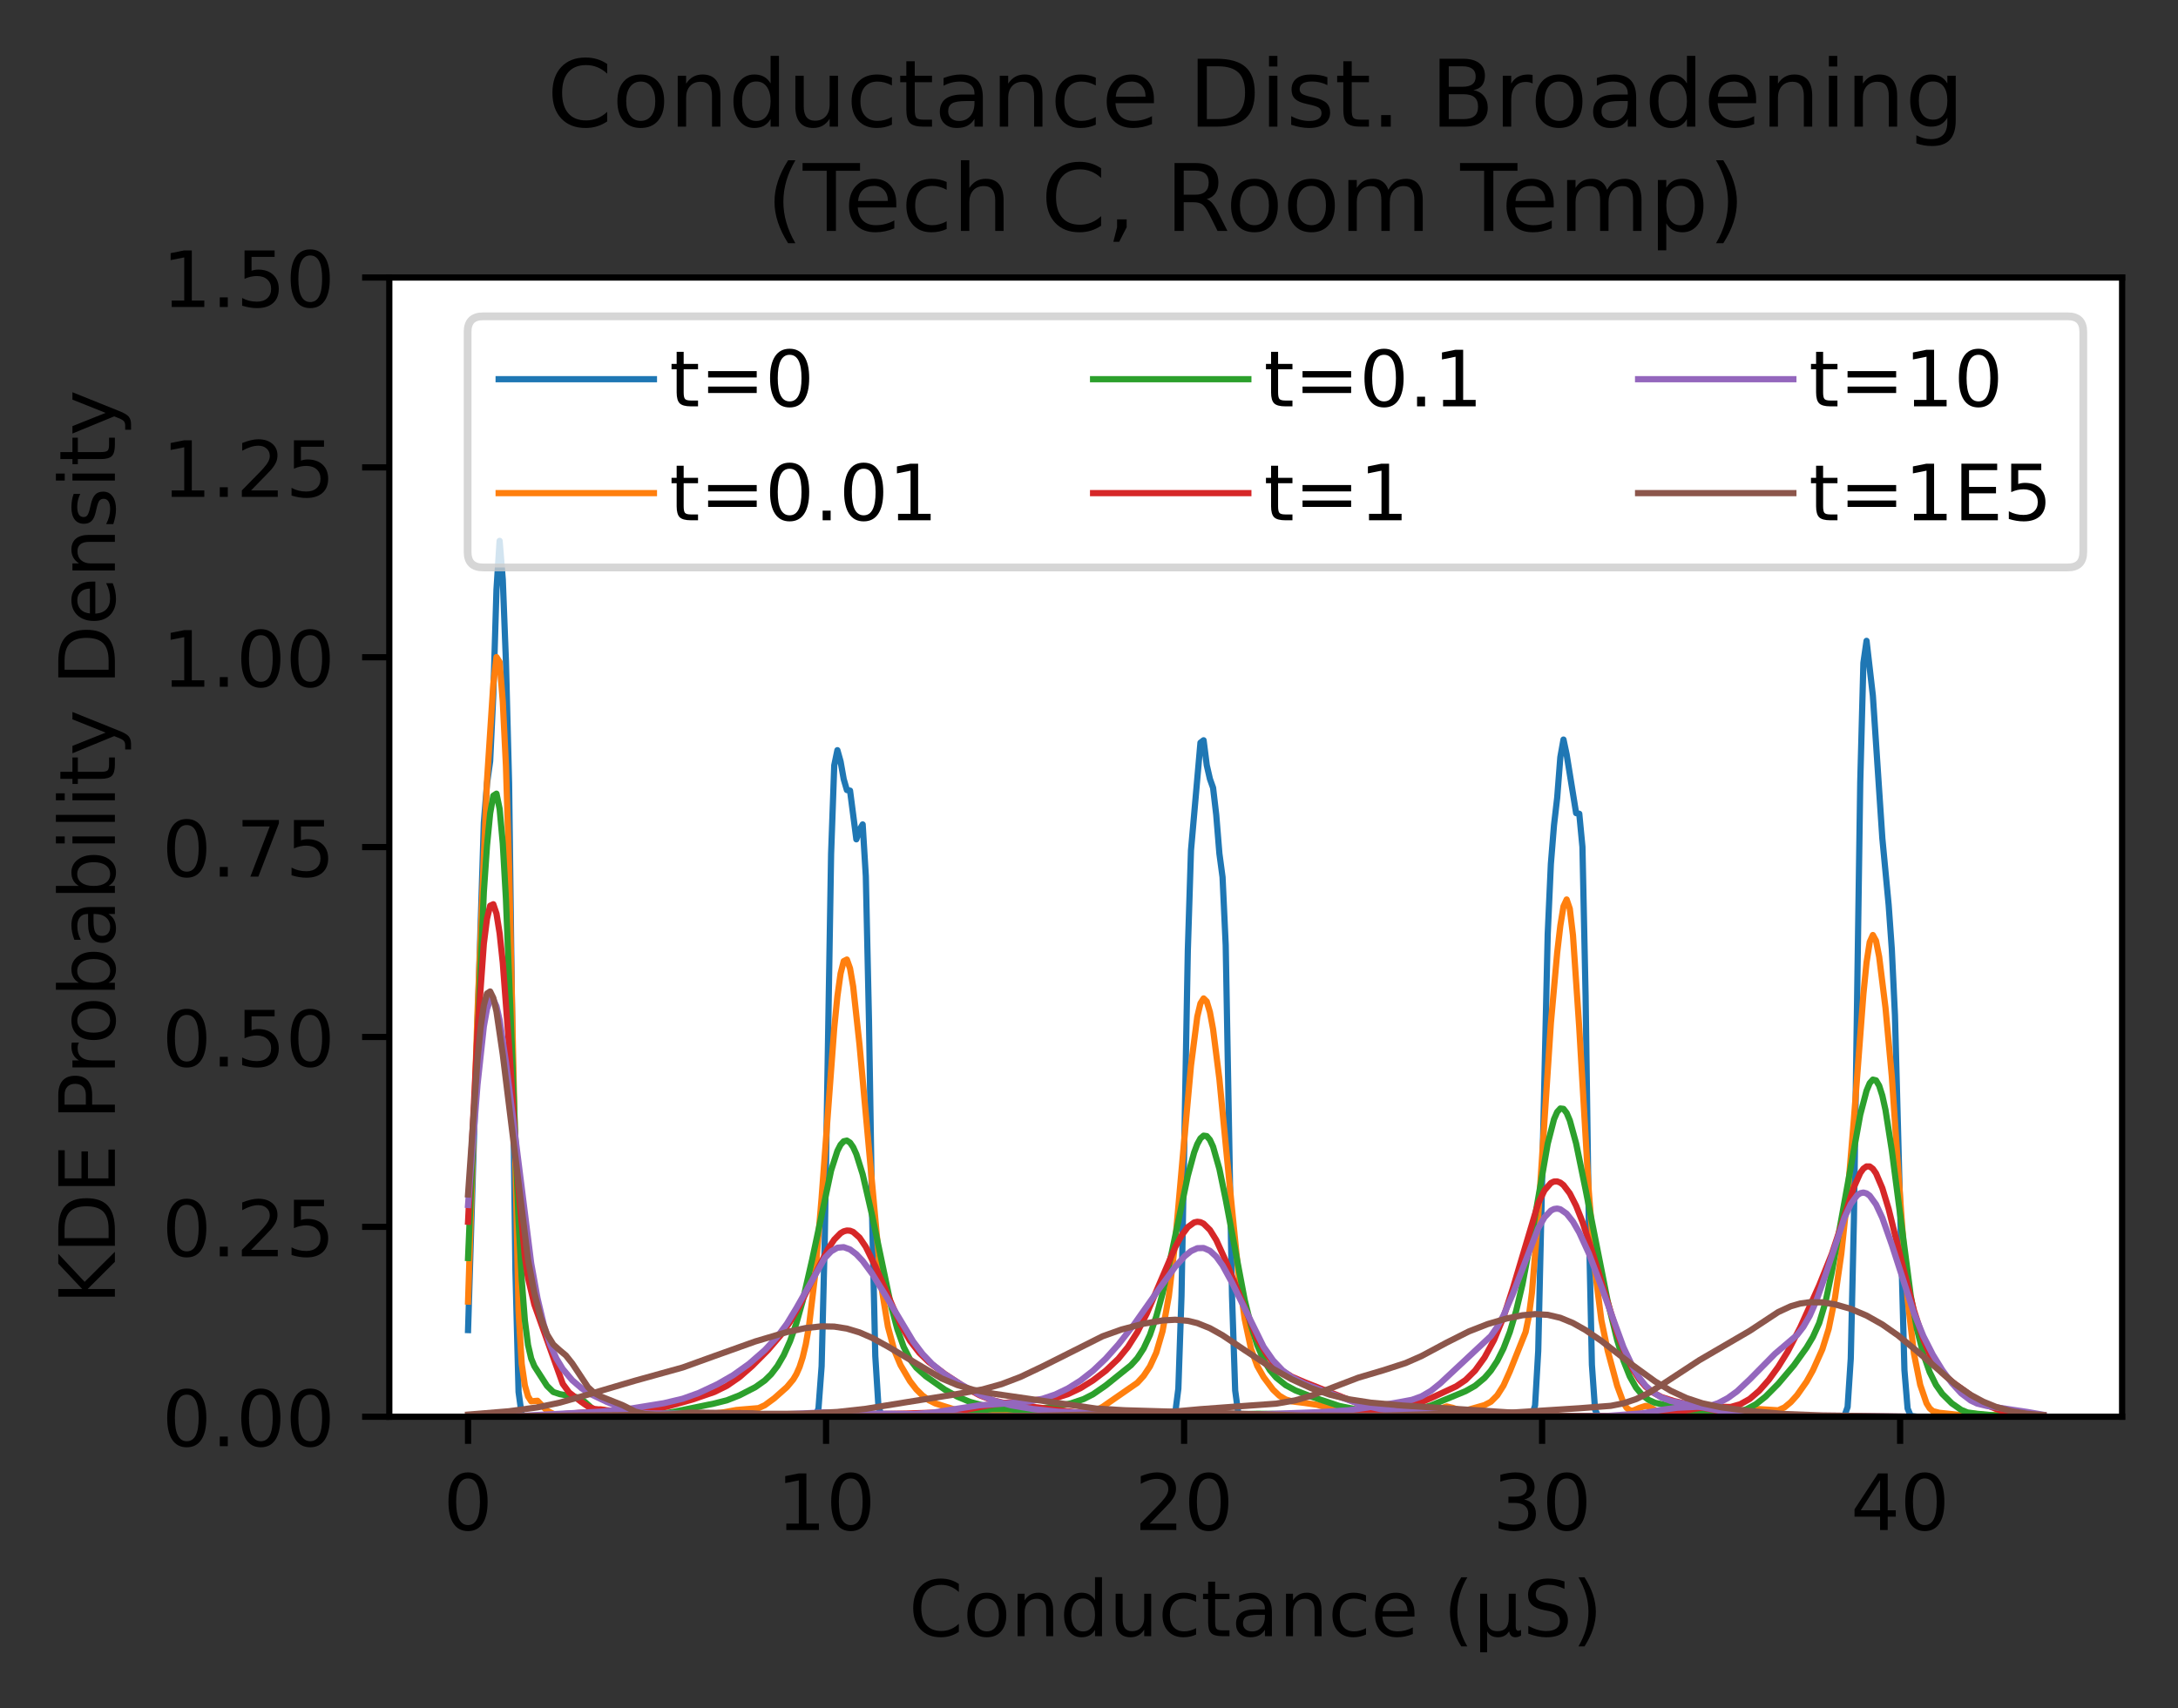 <?xml version="1.0" encoding="utf-8" standalone="no"?>
<!DOCTYPE svg PUBLIC "-//W3C//DTD SVG 1.1//EN"
  "http://www.w3.org/Graphics/SVG/1.1/DTD/svg11.dtd">
<!-- Created with matplotlib (https://matplotlib.org/) -->
<svg height="220.084pt" version="1.1" viewBox="0 0 280.544 220.084" width="280.544pt" xmlns="http://www.w3.org/2000/svg" xmlns:xlink="http://www.w3.org/1999/xlink">
 <rect x="0" y="0" width="280.544" height="220.084" fill="#333333" stroke="none"/>
 <defs>
  <style type="text/css">*{stroke-linecap:butt;stroke-linejoin:round;}</style>
 </defs>
 <g id="figure_1">
  <g id="patch_1">
   <path d="M 0 220.084 
L 280.544 220.084 
L 280.544 -0 
L 0 -0 
z
" style="fill:none;"/>
  </g>
  <g id="axes_1">
   <g id="patch_2">
    <path d="M 50.144 182.528 
L 273.344 182.528 
L 273.344 35.755 
L 50.144 35.755 
z
" style="fill:#ffffff;"/>
   </g>
   <g id="matplotlib.axis_1">
    <g id="xtick_1">
     <g id="line2d_1">
      <defs>
       <path d="M 0 0 
L 0 3.5 
" id="m44a4fad92c" style="stroke:#000000;stroke-width:0.8;"/>
      </defs>
      <g>
       <use style="stroke:#000000;stroke-width:0.8;" x="60.289" xlink:href="#m44a4fad92c" y="182.528"/>
      </g>
     </g>
     <g id="text_1">
      <!-- 0 -->
      <g transform="translate(57.108 197.126)scale(0.1 -0.1)">
       <defs>
        <path d="M 31.781 66.406 
Q 24.172 66.406 20.328 58.906 
Q 16.5 51.422 16.5 36.375 
Q 16.5 21.391 20.328 13.891 
Q 24.172 6.391 31.781 6.391 
Q 39.453 6.391 43.281 13.891 
Q 47.125 21.391 47.125 36.375 
Q 47.125 51.422 43.281 58.906 
Q 39.453 66.406 31.781 66.406 
z
M 31.781 74.219 
Q 44.047 74.219 50.516 64.516 
Q 56.984 54.828 56.984 36.375 
Q 56.984 17.969 50.516 8.266 
Q 44.047 -1.422 31.781 -1.422 
Q 19.531 -1.422 13.062 8.266 
Q 6.594 17.969 6.594 36.375 
Q 6.594 54.828 13.062 64.516 
Q 19.531 74.219 31.781 74.219 
z
" id="DejaVuSans-48"/>
       </defs>
       <use xlink:href="#DejaVuSans-48"/>
      </g>
     </g>
    </g>
    <g id="xtick_2">
     <g id="line2d_2">
      <g>
       <use style="stroke:#000000;stroke-width:0.8;" x="106.405" xlink:href="#m44a4fad92c" y="182.528"/>
      </g>
     </g>
     <g id="text_2">
      <!-- 10 -->
      <g transform="translate(100.042 197.126)scale(0.1 -0.1)">
       <defs>
        <path d="M 12.406 8.297 
L 28.516 8.297 
L 28.516 63.922 
L 10.984 60.406 
L 10.984 69.391 
L 28.422 72.906 
L 38.281 72.906 
L 38.281 8.297 
L 54.391 8.297 
L 54.391 0 
L 12.406 0 
z
" id="DejaVuSans-49"/>
       </defs>
       <use xlink:href="#DejaVuSans-49"/>
       <use x="63.623" xlink:href="#DejaVuSans-48"/>
      </g>
     </g>
    </g>
    <g id="xtick_3">
     <g id="line2d_3">
      <g>
       <use style="stroke:#000000;stroke-width:0.8;" x="152.521" xlink:href="#m44a4fad92c" y="182.528"/>
      </g>
     </g>
     <g id="text_3">
      <!-- 20 -->
      <g transform="translate(146.158 197.126)scale(0.1 -0.1)">
       <defs>
        <path d="M 19.188 8.297 
L 53.609 8.297 
L 53.609 0 
L 7.328 0 
L 7.328 8.297 
Q 12.938 14.109 22.625 23.891 
Q 32.328 33.688 34.812 36.531 
Q 39.547 41.844 41.422 45.531 
Q 43.312 49.219 43.312 52.781 
Q 43.312 58.594 39.234 62.25 
Q 35.156 65.922 28.609 65.922 
Q 23.969 65.922 18.812 64.312 
Q 13.672 62.703 7.812 59.422 
L 7.812 69.391 
Q 13.766 71.781 18.938 73 
Q 24.125 74.219 28.422 74.219 
Q 39.75 74.219 46.484 68.547 
Q 53.219 62.891 53.219 53.422 
Q 53.219 48.922 51.531 44.891 
Q 49.859 40.875 45.406 35.406 
Q 44.188 33.984 37.641 27.219 
Q 31.109 20.453 19.188 8.297 
z
" id="DejaVuSans-50"/>
       </defs>
       <use xlink:href="#DejaVuSans-50"/>
       <use x="63.623" xlink:href="#DejaVuSans-48"/>
      </g>
     </g>
    </g>
    <g id="xtick_4">
     <g id="line2d_4">
      <g>
       <use style="stroke:#000000;stroke-width:0.8;" x="198.636" xlink:href="#m44a4fad92c" y="182.528"/>
      </g>
     </g>
     <g id="text_4">
      <!-- 30 -->
      <g transform="translate(192.274 197.126)scale(0.1 -0.1)">
       <defs>
        <path d="M 40.578 39.312 
Q 47.656 37.797 51.625 33 
Q 55.609 28.219 55.609 21.188 
Q 55.609 10.406 48.188 4.484 
Q 40.766 -1.422 27.094 -1.422 
Q 22.516 -1.422 17.656 -0.516 
Q 12.797 0.391 7.625 2.203 
L 7.625 11.719 
Q 11.719 9.328 16.594 8.109 
Q 21.484 6.891 26.812 6.891 
Q 36.078 6.891 40.938 10.547 
Q 45.797 14.203 45.797 21.188 
Q 45.797 27.641 41.281 31.266 
Q 36.766 34.906 28.719 34.906 
L 20.219 34.906 
L 20.219 43.016 
L 29.109 43.016 
Q 36.375 43.016 40.234 45.922 
Q 44.094 48.828 44.094 54.297 
Q 44.094 59.906 40.109 62.906 
Q 36.141 65.922 28.719 65.922 
Q 24.656 65.922 20.016 65.031 
Q 15.375 64.156 9.812 62.312 
L 9.812 71.094 
Q 15.438 72.656 20.344 73.438 
Q 25.25 74.219 29.594 74.219 
Q 40.828 74.219 47.359 69.109 
Q 53.906 64.016 53.906 55.328 
Q 53.906 49.266 50.438 45.094 
Q 46.969 40.922 40.578 39.312 
z
" id="DejaVuSans-51"/>
       </defs>
       <use xlink:href="#DejaVuSans-51"/>
       <use x="63.623" xlink:href="#DejaVuSans-48"/>
      </g>
     </g>
    </g>
    <g id="xtick_5">
     <g id="line2d_5">
      <g>
       <use style="stroke:#000000;stroke-width:0.8;" x="244.752" xlink:href="#m44a4fad92c" y="182.528"/>
      </g>
     </g>
     <g id="text_5">
      <!-- 40 -->
      <g transform="translate(238.39 197.126)scale(0.1 -0.1)">
       <defs>
        <path d="M 37.797 64.312 
L 12.891 25.391 
L 37.797 25.391 
z
M 35.203 72.906 
L 47.609 72.906 
L 47.609 25.391 
L 58.016 25.391 
L 58.016 17.188 
L 47.609 17.188 
L 47.609 0 
L 37.797 0 
L 37.797 17.188 
L 4.891 17.188 
L 4.891 26.703 
z
" id="DejaVuSans-52"/>
       </defs>
       <use xlink:href="#DejaVuSans-52"/>
       <use x="63.623" xlink:href="#DejaVuSans-48"/>
      </g>
     </g>
    </g>
    <g id="text_6">
     <!-- Conductance (µS) -->
     <g transform="translate(117.067 210.804)scale(0.1 -0.1)">
      <defs>
       <path d="M 64.406 67.281 
L 64.406 56.891 
Q 59.422 61.531 53.781 63.812 
Q 48.141 66.109 41.797 66.109 
Q 29.297 66.109 22.656 58.469 
Q 16.016 50.828 16.016 36.375 
Q 16.016 21.969 22.656 14.328 
Q 29.297 6.688 41.797 6.688 
Q 48.141 6.688 53.781 8.984 
Q 59.422 11.281 64.406 15.922 
L 64.406 5.609 
Q 59.234 2.094 53.438 0.328 
Q 47.656 -1.422 41.219 -1.422 
Q 24.656 -1.422 15.125 8.703 
Q 5.609 18.844 5.609 36.375 
Q 5.609 53.953 15.125 64.078 
Q 24.656 74.219 41.219 74.219 
Q 47.75 74.219 53.531 72.484 
Q 59.328 70.75 64.406 67.281 
z
" id="DejaVuSans-67"/>
       <path d="M 30.609 48.391 
Q 23.391 48.391 19.188 42.75 
Q 14.984 37.109 14.984 27.297 
Q 14.984 17.484 19.156 11.844 
Q 23.344 6.203 30.609 6.203 
Q 37.797 6.203 41.984 11.859 
Q 46.188 17.531 46.188 27.297 
Q 46.188 37.016 41.984 42.703 
Q 37.797 48.391 30.609 48.391 
z
M 30.609 56 
Q 42.328 56 49.016 48.375 
Q 55.719 40.766 55.719 27.297 
Q 55.719 13.875 49.016 6.219 
Q 42.328 -1.422 30.609 -1.422 
Q 18.844 -1.422 12.172 6.219 
Q 5.516 13.875 5.516 27.297 
Q 5.516 40.766 12.172 48.375 
Q 18.844 56 30.609 56 
z
" id="DejaVuSans-111"/>
       <path d="M 54.891 33.016 
L 54.891 0 
L 45.906 0 
L 45.906 32.719 
Q 45.906 40.484 42.875 44.328 
Q 39.844 48.188 33.797 48.188 
Q 26.516 48.188 22.312 43.547 
Q 18.109 38.922 18.109 30.906 
L 18.109 0 
L 9.078 0 
L 9.078 54.688 
L 18.109 54.688 
L 18.109 46.188 
Q 21.344 51.125 25.703 53.562 
Q 30.078 56 35.797 56 
Q 45.219 56 50.047 50.172 
Q 54.891 44.344 54.891 33.016 
z
" id="DejaVuSans-110"/>
       <path d="M 45.406 46.391 
L 45.406 75.984 
L 54.391 75.984 
L 54.391 0 
L 45.406 0 
L 45.406 8.203 
Q 42.578 3.328 38.25 0.953 
Q 33.938 -1.422 27.875 -1.422 
Q 17.969 -1.422 11.734 6.484 
Q 5.516 14.406 5.516 27.297 
Q 5.516 40.188 11.734 48.094 
Q 17.969 56 27.875 56 
Q 33.938 56 38.25 53.625 
Q 42.578 51.266 45.406 46.391 
z
M 14.797 27.297 
Q 14.797 17.391 18.875 11.75 
Q 22.953 6.109 30.078 6.109 
Q 37.203 6.109 41.297 11.75 
Q 45.406 17.391 45.406 27.297 
Q 45.406 37.203 41.297 42.844 
Q 37.203 48.484 30.078 48.484 
Q 22.953 48.484 18.875 42.844 
Q 14.797 37.203 14.797 27.297 
z
" id="DejaVuSans-100"/>
       <path d="M 8.5 21.578 
L 8.5 54.688 
L 17.484 54.688 
L 17.484 21.922 
Q 17.484 14.156 20.5 10.266 
Q 23.531 6.391 29.594 6.391 
Q 36.859 6.391 41.078 11.031 
Q 45.312 15.672 45.312 23.688 
L 45.312 54.688 
L 54.297 54.688 
L 54.297 0 
L 45.312 0 
L 45.312 8.406 
Q 42.047 3.422 37.719 1 
Q 33.406 -1.422 27.688 -1.422 
Q 18.266 -1.422 13.375 4.438 
Q 8.5 10.297 8.5 21.578 
z
M 31.109 56 
z
" id="DejaVuSans-117"/>
       <path d="M 48.781 52.594 
L 48.781 44.188 
Q 44.969 46.297 41.141 47.344 
Q 37.312 48.391 33.406 48.391 
Q 24.656 48.391 19.812 42.844 
Q 14.984 37.312 14.984 27.297 
Q 14.984 17.281 19.812 11.734 
Q 24.656 6.203 33.406 6.203 
Q 37.312 6.203 41.141 7.25 
Q 44.969 8.297 48.781 10.406 
L 48.781 2.094 
Q 45.016 0.344 40.984 -0.531 
Q 36.969 -1.422 32.422 -1.422 
Q 20.062 -1.422 12.781 6.344 
Q 5.516 14.109 5.516 27.297 
Q 5.516 40.672 12.859 48.328 
Q 20.219 56 33.016 56 
Q 37.156 56 41.109 55.141 
Q 45.062 54.297 48.781 52.594 
z
" id="DejaVuSans-99"/>
       <path d="M 18.312 70.219 
L 18.312 54.688 
L 36.812 54.688 
L 36.812 47.703 
L 18.312 47.703 
L 18.312 18.016 
Q 18.312 11.328 20.141 9.422 
Q 21.969 7.516 27.594 7.516 
L 36.812 7.516 
L 36.812 0 
L 27.594 0 
Q 17.188 0 13.234 3.875 
Q 9.281 7.766 9.281 18.016 
L 9.281 47.703 
L 2.688 47.703 
L 2.688 54.688 
L 9.281 54.688 
L 9.281 70.219 
z
" id="DejaVuSans-116"/>
       <path d="M 34.281 27.484 
Q 23.391 27.484 19.188 25 
Q 14.984 22.516 14.984 16.5 
Q 14.984 11.719 18.141 8.906 
Q 21.297 6.109 26.703 6.109 
Q 34.188 6.109 38.703 11.406 
Q 43.219 16.703 43.219 25.484 
L 43.219 27.484 
z
M 52.203 31.203 
L 52.203 0 
L 43.219 0 
L 43.219 8.297 
Q 40.141 3.328 35.547 0.953 
Q 30.953 -1.422 24.312 -1.422 
Q 15.922 -1.422 10.953 3.297 
Q 6 8.016 6 15.922 
Q 6 25.141 12.172 29.828 
Q 18.359 34.516 30.609 34.516 
L 43.219 34.516 
L 43.219 35.406 
Q 43.219 41.609 39.141 45 
Q 35.062 48.391 27.688 48.391 
Q 23 48.391 18.547 47.266 
Q 14.109 46.141 10.016 43.891 
L 10.016 52.203 
Q 14.938 54.109 19.578 55.047 
Q 24.219 56 28.609 56 
Q 40.484 56 46.344 49.844 
Q 52.203 43.703 52.203 31.203 
z
" id="DejaVuSans-97"/>
       <path d="M 56.203 29.594 
L 56.203 25.203 
L 14.891 25.203 
Q 15.484 15.922 20.484 11.062 
Q 25.484 6.203 34.422 6.203 
Q 39.594 6.203 44.453 7.469 
Q 49.312 8.734 54.109 11.281 
L 54.109 2.781 
Q 49.266 0.734 44.188 -0.344 
Q 39.109 -1.422 33.891 -1.422 
Q 20.797 -1.422 13.156 6.188 
Q 5.516 13.812 5.516 26.812 
Q 5.516 40.234 12.766 48.109 
Q 20.016 56 32.328 56 
Q 43.359 56 49.781 48.891 
Q 56.203 41.797 56.203 29.594 
z
M 47.219 32.234 
Q 47.125 39.594 43.094 43.984 
Q 39.062 48.391 32.422 48.391 
Q 24.906 48.391 20.391 44.141 
Q 15.875 39.891 15.188 32.172 
z
" id="DejaVuSans-101"/>
       <path id="DejaVuSans-32"/>
       <path d="M 31 75.875 
Q 24.469 64.656 21.281 53.656 
Q 18.109 42.672 18.109 31.391 
Q 18.109 20.125 21.312 9.062 
Q 24.516 -2 31 -13.188 
L 23.188 -13.188 
Q 15.875 -1.703 12.234 9.375 
Q 8.594 20.453 8.594 31.391 
Q 8.594 42.281 12.203 53.312 
Q 15.828 64.359 23.188 75.875 
z
" id="DejaVuSans-40"/>
       <path d="M 8.5 -20.797 
L 8.5 54.688 
L 17.484 54.688 
L 17.484 20.703 
Q 17.484 13.625 20.844 10 
Q 24.219 6.391 30.812 6.391 
Q 38.031 6.391 41.672 10.484 
Q 45.312 14.594 45.312 22.797 
L 45.312 54.688 
L 54.297 54.688 
L 54.297 12.594 
Q 54.297 9.672 55.141 8.281 
Q 56 6.891 57.812 6.891 
Q 58.25 6.891 59.031 7.156 
Q 59.812 7.422 61.188 8.016 
L 61.188 0.781 
Q 59.188 -0.344 57.391 -0.875 
Q 55.609 -1.422 53.906 -1.422 
Q 50.531 -1.422 48.531 0.484 
Q 46.531 2.391 45.797 6.297 
Q 43.359 2.438 39.812 0.5 
Q 36.281 -1.422 31.5 -1.422 
Q 26.516 -1.422 23.016 0.484 
Q 19.531 2.391 17.484 6.203 
L 17.484 -20.797 
z
" id="DejaVuSans-181"/>
       <path d="M 53.516 70.516 
L 53.516 60.891 
Q 47.906 63.578 42.922 64.891 
Q 37.938 66.219 33.297 66.219 
Q 25.25 66.219 20.875 63.094 
Q 16.5 59.969 16.5 54.203 
Q 16.5 49.359 19.406 46.891 
Q 22.312 44.438 30.422 42.922 
L 36.375 41.703 
Q 47.406 39.594 52.656 34.297 
Q 57.906 29 57.906 20.125 
Q 57.906 9.516 50.797 4.047 
Q 43.703 -1.422 29.984 -1.422 
Q 24.812 -1.422 18.969 -0.25 
Q 13.141 0.922 6.891 3.219 
L 6.891 13.375 
Q 12.891 10.016 18.656 8.297 
Q 24.422 6.594 29.984 6.594 
Q 38.422 6.594 43.016 9.906 
Q 47.609 13.234 47.609 19.391 
Q 47.609 24.75 44.312 27.781 
Q 41.016 30.812 33.5 32.328 
L 27.484 33.5 
Q 16.453 35.688 11.516 40.375 
Q 6.594 45.062 6.594 53.422 
Q 6.594 63.094 13.406 68.656 
Q 20.219 74.219 32.172 74.219 
Q 37.312 74.219 42.625 73.281 
Q 47.953 72.359 53.516 70.516 
z
" id="DejaVuSans-83"/>
       <path d="M 8.016 75.875 
L 15.828 75.875 
Q 23.141 64.359 26.781 53.312 
Q 30.422 42.281 30.422 31.391 
Q 30.422 20.453 26.781 9.375 
Q 23.141 -1.703 15.828 -13.188 
L 8.016 -13.188 
Q 14.5 -2 17.703 9.062 
Q 20.906 20.125 20.906 31.391 
Q 20.906 42.672 17.703 53.656 
Q 14.5 64.656 8.016 75.875 
z
" id="DejaVuSans-41"/>
      </defs>
      <use xlink:href="#DejaVuSans-67"/>
      <use x="69.824" xlink:href="#DejaVuSans-111"/>
      <use x="131.006" xlink:href="#DejaVuSans-110"/>
      <use x="194.385" xlink:href="#DejaVuSans-100"/>
      <use x="257.861" xlink:href="#DejaVuSans-117"/>
      <use x="321.24" xlink:href="#DejaVuSans-99"/>
      <use x="376.221" xlink:href="#DejaVuSans-116"/>
      <use x="415.43" xlink:href="#DejaVuSans-97"/>
      <use x="476.709" xlink:href="#DejaVuSans-110"/>
      <use x="540.088" xlink:href="#DejaVuSans-99"/>
      <use x="595.068" xlink:href="#DejaVuSans-101"/>
      <use x="656.592" xlink:href="#DejaVuSans-32"/>
      <use x="688.379" xlink:href="#DejaVuSans-40"/>
      <use x="727.393" xlink:href="#DejaVuSans-181"/>
      <use x="791.016" xlink:href="#DejaVuSans-83"/>
      <use x="854.492" xlink:href="#DejaVuSans-41"/>
     </g>
    </g>
   </g>
   <g id="matplotlib.axis_2">
    <g id="ytick_1">
     <g id="line2d_6">
      <defs>
       <path d="M 0 0 
L -3.5 0 
" id="m419e5afa57" style="stroke:#000000;stroke-width:0.8;"/>
      </defs>
      <g>
       <use style="stroke:#000000;stroke-width:0.8;" x="50.144" xlink:href="#m419e5afa57" y="182.528"/>
      </g>
     </g>
     <g id="text_7">
      <!-- 0.00 -->
      <g transform="translate(20.878 186.327)scale(0.1 -0.1)">
       <defs>
        <path d="M 10.688 12.406 
L 21 12.406 
L 21 0 
L 10.688 0 
z
" id="DejaVuSans-46"/>
       </defs>
       <use xlink:href="#DejaVuSans-48"/>
       <use x="63.623" xlink:href="#DejaVuSans-46"/>
       <use x="95.41" xlink:href="#DejaVuSans-48"/>
       <use x="159.033" xlink:href="#DejaVuSans-48"/>
      </g>
     </g>
    </g>
    <g id="ytick_2">
     <g id="line2d_7">
      <g>
       <use style="stroke:#000000;stroke-width:0.8;" x="50.144" xlink:href="#m419e5afa57" y="158.065"/>
      </g>
     </g>
     <g id="text_8">
      <!-- 0.25 -->
      <g transform="translate(20.878 161.865)scale(0.1 -0.1)">
       <defs>
        <path d="M 10.797 72.906 
L 49.516 72.906 
L 49.516 64.594 
L 19.828 64.594 
L 19.828 46.734 
Q 21.969 47.469 24.109 47.828 
Q 26.266 48.188 28.422 48.188 
Q 40.625 48.188 47.75 41.5 
Q 54.891 34.812 54.891 23.391 
Q 54.891 11.625 47.562 5.094 
Q 40.234 -1.422 26.906 -1.422 
Q 22.312 -1.422 17.547 -0.641 
Q 12.797 0.141 7.719 1.703 
L 7.719 11.625 
Q 12.109 9.234 16.797 8.062 
Q 21.484 6.891 26.703 6.891 
Q 35.156 6.891 40.078 11.328 
Q 45.016 15.766 45.016 23.391 
Q 45.016 31 40.078 35.438 
Q 35.156 39.891 26.703 39.891 
Q 22.75 39.891 18.812 39.016 
Q 14.891 38.141 10.797 36.281 
z
" id="DejaVuSans-53"/>
       </defs>
       <use xlink:href="#DejaVuSans-48"/>
       <use x="63.623" xlink:href="#DejaVuSans-46"/>
       <use x="95.41" xlink:href="#DejaVuSans-50"/>
       <use x="159.033" xlink:href="#DejaVuSans-53"/>
      </g>
     </g>
    </g>
    <g id="ytick_3">
     <g id="line2d_8">
      <g>
       <use style="stroke:#000000;stroke-width:0.8;" x="50.144" xlink:href="#m419e5afa57" y="133.603"/>
      </g>
     </g>
     <g id="text_9">
      <!-- 0.50 -->
      <g transform="translate(20.878 137.403)scale(0.1 -0.1)">
       <use xlink:href="#DejaVuSans-48"/>
       <use x="63.623" xlink:href="#DejaVuSans-46"/>
       <use x="95.41" xlink:href="#DejaVuSans-53"/>
       <use x="159.033" xlink:href="#DejaVuSans-48"/>
      </g>
     </g>
    </g>
    <g id="ytick_4">
     <g id="line2d_9">
      <g>
       <use style="stroke:#000000;stroke-width:0.8;" x="50.144" xlink:href="#m419e5afa57" y="109.141"/>
      </g>
     </g>
     <g id="text_10">
      <!-- 0.75 -->
      <g transform="translate(20.878 112.941)scale(0.1 -0.1)">
       <defs>
        <path d="M 8.203 72.906 
L 55.078 72.906 
L 55.078 68.703 
L 28.609 0 
L 18.312 0 
L 43.219 64.594 
L 8.203 64.594 
z
" id="DejaVuSans-55"/>
       </defs>
       <use xlink:href="#DejaVuSans-48"/>
       <use x="63.623" xlink:href="#DejaVuSans-46"/>
       <use x="95.41" xlink:href="#DejaVuSans-55"/>
       <use x="159.033" xlink:href="#DejaVuSans-53"/>
      </g>
     </g>
    </g>
    <g id="ytick_5">
     <g id="line2d_10">
      <g>
       <use style="stroke:#000000;stroke-width:0.8;" x="50.144" xlink:href="#m419e5afa57" y="84.68"/>
      </g>
     </g>
     <g id="text_11">
      <!-- 1.00 -->
      <g transform="translate(20.878 88.479)scale(0.1 -0.1)">
       <use xlink:href="#DejaVuSans-49"/>
       <use x="63.623" xlink:href="#DejaVuSans-46"/>
       <use x="95.41" xlink:href="#DejaVuSans-48"/>
       <use x="159.033" xlink:href="#DejaVuSans-48"/>
      </g>
     </g>
    </g>
    <g id="ytick_6">
     <g id="line2d_11">
      <g>
       <use style="stroke:#000000;stroke-width:0.8;" x="50.144" xlink:href="#m419e5afa57" y="60.218"/>
      </g>
     </g>
     <g id="text_12">
      <!-- 1.25 -->
      <g transform="translate(20.878 64.017)scale(0.1 -0.1)">
       <use xlink:href="#DejaVuSans-49"/>
       <use x="63.623" xlink:href="#DejaVuSans-46"/>
       <use x="95.41" xlink:href="#DejaVuSans-50"/>
       <use x="159.033" xlink:href="#DejaVuSans-53"/>
      </g>
     </g>
    </g>
    <g id="ytick_7">
     <g id="line2d_12">
      <g>
       <use style="stroke:#000000;stroke-width:0.8;" x="50.144" xlink:href="#m419e5afa57" y="35.755"/>
      </g>
     </g>
     <g id="text_13">
      <!-- 1.50 -->
      <g transform="translate(20.878 39.555)scale(0.1 -0.1)">
       <use xlink:href="#DejaVuSans-49"/>
       <use x="63.623" xlink:href="#DejaVuSans-46"/>
       <use x="95.41" xlink:href="#DejaVuSans-53"/>
       <use x="159.033" xlink:href="#DejaVuSans-48"/>
      </g>
     </g>
    </g>
    <g id="text_14">
     <!-- KDE Probability Density -->
     <g transform="translate(14.798 168.045)rotate(-90)scale(0.1 -0.1)">
      <defs>
       <path d="M 9.812 72.906 
L 19.672 72.906 
L 19.672 42.094 
L 52.391 72.906 
L 65.094 72.906 
L 28.906 38.922 
L 67.672 0 
L 54.688 0 
L 19.672 35.109 
L 19.672 0 
L 9.812 0 
z
" id="DejaVuSans-75"/>
       <path d="M 19.672 64.797 
L 19.672 8.109 
L 31.594 8.109 
Q 46.688 8.109 53.688 14.938 
Q 60.688 21.781 60.688 36.531 
Q 60.688 51.172 53.688 57.984 
Q 46.688 64.797 31.594 64.797 
z
M 9.812 72.906 
L 30.078 72.906 
Q 51.266 72.906 61.172 64.094 
Q 71.094 55.281 71.094 36.531 
Q 71.094 17.672 61.125 8.828 
Q 51.172 0 30.078 0 
L 9.812 0 
z
" id="DejaVuSans-68"/>
       <path d="M 9.812 72.906 
L 55.906 72.906 
L 55.906 64.594 
L 19.672 64.594 
L 19.672 43.016 
L 54.391 43.016 
L 54.391 34.719 
L 19.672 34.719 
L 19.672 8.297 
L 56.781 8.297 
L 56.781 0 
L 9.812 0 
z
" id="DejaVuSans-69"/>
       <path d="M 19.672 64.797 
L 19.672 37.406 
L 32.078 37.406 
Q 38.969 37.406 42.719 40.969 
Q 46.484 44.531 46.484 51.125 
Q 46.484 57.672 42.719 61.234 
Q 38.969 64.797 32.078 64.797 
z
M 9.812 72.906 
L 32.078 72.906 
Q 44.344 72.906 50.609 67.359 
Q 56.891 61.812 56.891 51.125 
Q 56.891 40.328 50.609 34.812 
Q 44.344 29.297 32.078 29.297 
L 19.672 29.297 
L 19.672 0 
L 9.812 0 
z
" id="DejaVuSans-80"/>
       <path d="M 41.109 46.297 
Q 39.594 47.172 37.812 47.578 
Q 36.031 48 33.891 48 
Q 26.266 48 22.188 43.047 
Q 18.109 38.094 18.109 28.812 
L 18.109 0 
L 9.078 0 
L 9.078 54.688 
L 18.109 54.688 
L 18.109 46.188 
Q 20.953 51.172 25.484 53.578 
Q 30.031 56 36.531 56 
Q 37.453 56 38.578 55.875 
Q 39.703 55.766 41.062 55.516 
z
" id="DejaVuSans-114"/>
       <path d="M 48.688 27.297 
Q 48.688 37.203 44.609 42.844 
Q 40.531 48.484 33.406 48.484 
Q 26.266 48.484 22.188 42.844 
Q 18.109 37.203 18.109 27.297 
Q 18.109 17.391 22.188 11.75 
Q 26.266 6.109 33.406 6.109 
Q 40.531 6.109 44.609 11.75 
Q 48.688 17.391 48.688 27.297 
z
M 18.109 46.391 
Q 20.953 51.266 25.266 53.625 
Q 29.594 56 35.594 56 
Q 45.562 56 51.781 48.094 
Q 58.016 40.188 58.016 27.297 
Q 58.016 14.406 51.781 6.484 
Q 45.562 -1.422 35.594 -1.422 
Q 29.594 -1.422 25.266 0.953 
Q 20.953 3.328 18.109 8.203 
L 18.109 0 
L 9.078 0 
L 9.078 75.984 
L 18.109 75.984 
z
" id="DejaVuSans-98"/>
       <path d="M 9.422 54.688 
L 18.406 54.688 
L 18.406 0 
L 9.422 0 
z
M 9.422 75.984 
L 18.406 75.984 
L 18.406 64.594 
L 9.422 64.594 
z
" id="DejaVuSans-105"/>
       <path d="M 9.422 75.984 
L 18.406 75.984 
L 18.406 0 
L 9.422 0 
z
" id="DejaVuSans-108"/>
       <path d="M 32.172 -5.078 
Q 28.375 -14.844 24.75 -17.812 
Q 21.141 -20.797 15.094 -20.797 
L 7.906 -20.797 
L 7.906 -13.281 
L 13.188 -13.281 
Q 16.891 -13.281 18.938 -11.516 
Q 21 -9.766 23.484 -3.219 
L 25.094 0.875 
L 2.984 54.688 
L 12.5 54.688 
L 29.594 11.922 
L 46.688 54.688 
L 56.203 54.688 
z
" id="DejaVuSans-121"/>
       <path d="M 44.281 53.078 
L 44.281 44.578 
Q 40.484 46.531 36.375 47.5 
Q 32.281 48.484 27.875 48.484 
Q 21.188 48.484 17.844 46.438 
Q 14.5 44.391 14.5 40.281 
Q 14.5 37.156 16.891 35.375 
Q 19.281 33.594 26.516 31.984 
L 29.594 31.297 
Q 39.156 29.25 43.188 25.516 
Q 47.219 21.781 47.219 15.094 
Q 47.219 7.469 41.188 3.016 
Q 35.156 -1.422 24.609 -1.422 
Q 20.219 -1.422 15.453 -0.562 
Q 10.688 0.297 5.422 2 
L 5.422 11.281 
Q 10.406 8.688 15.234 7.391 
Q 20.062 6.109 24.812 6.109 
Q 31.156 6.109 34.562 8.281 
Q 37.984 10.453 37.984 14.406 
Q 37.984 18.062 35.516 20.016 
Q 33.062 21.969 24.703 23.781 
L 21.578 24.516 
Q 13.234 26.266 9.516 29.906 
Q 5.812 33.547 5.812 39.891 
Q 5.812 47.609 11.281 51.797 
Q 16.75 56 26.812 56 
Q 31.781 56 36.172 55.266 
Q 40.578 54.547 44.281 53.078 
z
" id="DejaVuSans-115"/>
      </defs>
      <use xlink:href="#DejaVuSans-75"/>
      <use x="65.576" xlink:href="#DejaVuSans-68"/>
      <use x="142.578" xlink:href="#DejaVuSans-69"/>
      <use x="205.762" xlink:href="#DejaVuSans-32"/>
      <use x="237.549" xlink:href="#DejaVuSans-80"/>
      <use x="296.102" xlink:href="#DejaVuSans-114"/>
      <use x="334.965" xlink:href="#DejaVuSans-111"/>
      <use x="396.146" xlink:href="#DejaVuSans-98"/>
      <use x="459.623" xlink:href="#DejaVuSans-97"/>
      <use x="520.902" xlink:href="#DejaVuSans-98"/>
      <use x="584.379" xlink:href="#DejaVuSans-105"/>
      <use x="612.162" xlink:href="#DejaVuSans-108"/>
      <use x="639.945" xlink:href="#DejaVuSans-105"/>
      <use x="667.729" xlink:href="#DejaVuSans-116"/>
      <use x="706.938" xlink:href="#DejaVuSans-121"/>
      <use x="766.117" xlink:href="#DejaVuSans-32"/>
      <use x="797.904" xlink:href="#DejaVuSans-68"/>
      <use x="874.906" xlink:href="#DejaVuSans-101"/>
      <use x="936.43" xlink:href="#DejaVuSans-110"/>
      <use x="999.809" xlink:href="#DejaVuSans-115"/>
      <use x="1051.908" xlink:href="#DejaVuSans-105"/>
      <use x="1079.691" xlink:href="#DejaVuSans-116"/>
      <use x="1118.9" xlink:href="#DejaVuSans-121"/>
     </g>
    </g>
   </g>
   <g id="line2d_13">
    <path clip-path="url(#p1fb2ce23b4)" d="M 60.289 171.368 
L 61.509 131.859 
L 62.322 106.018 
L 62.729 100.972 
L 63.136 98.06 
L 63.542 89.504 
L 63.949 75.98 
L 64.356 69.686 
L 64.762 74.662 
L 65.169 85.243 
L 65.575 100.983 
L 66.389 163.647 
L 66.795 179.336 
L 67.202 182.296 
L 67.609 182.521 
L 74.521 182.528 
L 263.198 182.528 
L 263.198 182.528 
" style="fill:none;stroke:#1f77b4;stroke-linecap:square;stroke-width:0.8;"/>
   </g>
   <g id="line2d_14">
    <path clip-path="url(#p1fb2ce23b4)" d="M 60.289 182.528 
L 105.019 182.439 
L 105.425 181.491 
L 105.832 176.03 
L 106.239 159.571 
L 107.052 110.027 
L 107.458 98.61 
L 107.865 96.653 
L 108.272 98.1 
L 108.678 100.391 
L 109.085 101.79 
L 109.492 101.86 
L 110.305 108.139 
L 110.712 106.931 
L 111.118 106.22 
L 111.525 112.886 
L 111.931 131.484 
L 112.338 156.807 
L 112.745 174.715 
L 113.151 181.216 
L 113.558 182.412 
L 114.371 182.527 
L 263.198 182.528 
L 263.198 182.528 
" style="fill:none;stroke:#1f77b4;stroke-linecap:square;stroke-width:0.8;"/>
   </g>
   <g id="line2d_15">
    <path clip-path="url(#p1fb2ce23b4)" d="M 60.289 182.528 
L 150.968 182.501 
L 151.375 182.091 
L 151.781 178.912 
L 152.188 166.944 
L 153.001 122.49 
L 153.408 109.573 
L 154.628 95.689 
L 155.034 95.376 
L 155.441 98.594 
L 155.848 100.359 
L 156.254 101.502 
L 156.661 104.983 
L 157.067 109.967 
L 157.474 113.011 
L 157.881 121.774 
L 158.694 166.968 
L 159.101 179.143 
L 159.507 182.15 
L 159.914 182.507 
L 162.354 182.528 
L 263.198 182.528 
L 263.198 182.528 
" style="fill:none;stroke:#1f77b4;stroke-linecap:square;stroke-width:0.8;"/>
   </g>
   <g id="line2d_16">
    <path clip-path="url(#p1fb2ce23b4)" d="M 60.289 182.528 
L 196.917 182.522 
L 197.324 182.404 
L 197.731 181.079 
L 198.137 174.035 
L 199.357 120.373 
L 199.764 111.32 
L 200.17 106.296 
L 200.577 102.797 
L 200.984 97.56 
L 201.39 95.285 
L 201.797 97.211 
L 203.017 104.764 
L 203.423 104.842 
L 203.83 109.103 
L 204.237 128.276 
L 204.643 156.935 
L 205.05 175.828 
L 205.457 181.629 
L 205.863 182.468 
L 206.677 182.527 
L 263.198 182.528 
L 263.198 182.528 
" style="fill:none;stroke:#1f77b4;stroke-linecap:square;stroke-width:0.8;"/>
   </g>
   <g id="line2d_17">
    <path clip-path="url(#p1fb2ce23b4)" d="M 60.289 182.528 
L 237.581 182.417 
L 237.987 181.279 
L 238.394 175.041 
L 238.8 157.089 
L 239.614 100.813 
L 240.02 85.418 
L 240.427 82.565 
L 241.24 89.628 
L 242.46 108.005 
L 243.273 116.582 
L 243.68 122.297 
L 244.087 130.825 
L 245.307 176.513 
L 245.713 181.467 
L 246.12 182.429 
L 246.933 182.527 
L 263.198 182.528 
L 263.198 182.528 
" style="fill:none;stroke:#1f77b4;stroke-linecap:square;stroke-width:0.8;"/>
   </g>
   <g id="line2d_18">
    <path clip-path="url(#p1fb2ce23b4)" d="M 60.289 167.698 
L 61.509 130.357 
L 62.729 100.585 
L 63.542 88.139 
L 63.949 84.657 
L 64.356 85.299 
L 64.762 90.402 
L 65.169 98.661 
L 65.575 111.731 
L 66.795 168.912 
L 67.202 175.728 
L 67.609 178.503 
L 68.015 179.911 
L 68.422 180.545 
L 69.235 180.473 
L 70.455 181.754 
L 71.268 182.153 
L 71.675 182.389 
L 72.488 182.523 
L 75.741 182.485 
L 76.148 182.35 
L 77.368 181.575 
L 77.774 181.625 
L 78.994 182.36 
L 79.401 182.273 
L 80.214 181.898 
L 81.841 182.518 
L 87.127 182.528 
L 263.198 182.528 
L 263.198 182.528 
" style="fill:none;stroke:#ff7f0e;stroke-linecap:square;stroke-width:0.8;"/>
   </g>
   <g id="line2d_19">
    <path clip-path="url(#p1fb2ce23b4)" d="M 60.289 182.528 
L 74.521 182.429 
L 77.774 182.166 
L 79.808 182.276 
L 81.434 182.36 
L 87.127 182.265 
L 90.38 182.32 
L 93.226 181.961 
L 94.853 181.662 
L 97.699 181.423 
L 98.513 181.05 
L 99.732 180.155 
L 101.359 178.71 
L 102.172 177.737 
L 102.579 177.051 
L 102.986 176.134 
L 103.392 174.882 
L 103.799 173.171 
L 104.205 170.866 
L 105.019 164.055 
L 105.832 154.3 
L 107.458 132.432 
L 107.865 128.358 
L 108.272 125.434 
L 108.678 123.833 
L 109.085 123.625 
L 109.492 124.767 
L 109.898 127.12 
L 110.712 134.61 
L 113.558 165.964 
L 114.371 170.934 
L 115.184 173.953 
L 115.998 175.881 
L 117.218 177.956 
L 118.031 179.008 
L 118.844 179.815 
L 119.657 180.412 
L 120.471 180.814 
L 124.13 181.965 
L 125.35 182.172 
L 129.01 182.349 
L 132.67 182.267 
L 137.143 182.12 
L 138.362 182.026 
L 139.582 182.188 
L 141.615 182.487 
L 144.462 182.527 
L 263.198 182.528 
L 263.198 182.528 
" style="fill:none;stroke:#ff7f0e;stroke-linecap:square;stroke-width:0.8;"/>
   </g>
   <g id="line2d_20">
    <path clip-path="url(#p1fb2ce23b4)" d="M 60.289 182.528 
L 124.537 182.418 
L 129.01 182.001 
L 130.23 182.124 
L 131.856 182.293 
L 137.143 182.174 
L 139.176 182.043 
L 140.396 181.931 
L 141.209 181.69 
L 142.022 181.263 
L 146.495 178.163 
L 147.308 177.273 
L 148.122 176.05 
L 148.935 174.284 
L 149.748 171.505 
L 150.561 166.962 
L 151.375 160.053 
L 152.595 146.26 
L 153.408 137.295 
L 154.221 130.98 
L 154.628 129.276 
L 155.034 128.636 
L 155.441 129.038 
L 155.848 130.4 
L 156.254 132.606 
L 157.067 139.028 
L 158.287 151.653 
L 159.507 163.947 
L 160.321 169.931 
L 161.134 173.76 
L 161.947 175.99 
L 162.76 177.42 
L 163.98 179.047 
L 164.793 179.826 
L 165.607 180.305 
L 166.42 180.558 
L 168.047 180.756 
L 169.673 180.996 
L 171.3 181.457 
L 173.333 182.069 
L 175.366 182.413 
L 176.992 182.503 
L 179.026 182.388 
L 180.652 182.284 
L 183.092 182.476 
L 185.938 182.527 
L 263.198 182.528 
L 263.198 182.528 
" style="fill:none;stroke:#ff7f0e;stroke-linecap:square;stroke-width:0.8;"/>
   </g>
   <g id="line2d_21">
    <path clip-path="url(#p1fb2ce23b4)" d="M 60.289 182.528 
L 182.279 182.461 
L 183.499 182.157 
L 186.345 181.205 
L 187.158 181.393 
L 187.971 181.699 
L 188.785 181.726 
L 191.225 181.03 
L 192.038 180.601 
L 192.851 179.787 
L 193.664 178.509 
L 194.478 176.696 
L 196.511 171.614 
L 196.917 169.647 
L 197.324 166.55 
L 198.137 156.647 
L 199.764 131.833 
L 200.577 122.76 
L 200.984 119.255 
L 201.39 116.776 
L 201.797 115.888 
L 202.204 117.085 
L 202.61 120.497 
L 203.423 132.454 
L 204.643 153.399 
L 205.457 163.728 
L 206.27 170.107 
L 207.083 174.011 
L 208.303 178.538 
L 209.116 180.741 
L 209.523 181.386 
L 209.93 181.708 
L 210.336 181.755 
L 211.149 181.4 
L 211.963 181.136 
L 212.369 181.204 
L 213.183 181.672 
L 213.996 182.148 
L 214.809 182.285 
L 216.436 182.226 
L 218.469 182.512 
L 223.348 182.528 
L 263.198 182.528 
L 263.198 182.528 
" style="fill:none;stroke:#ff7f0e;stroke-linecap:square;stroke-width:0.8;"/>
   </g>
   <g id="line2d_22">
    <path clip-path="url(#p1fb2ce23b4)" d="M 60.289 182.528 
L 222.129 182.426 
L 226.601 181.549 
L 229.041 181.702 
L 229.855 181.331 
L 230.668 180.654 
L 231.481 179.75 
L 232.701 178.013 
L 233.514 176.561 
L 234.734 173.835 
L 235.547 171.228 
L 236.361 167.221 
L 237.174 161.547 
L 237.987 153.928 
L 238.8 144.172 
L 240.02 128.099 
L 240.427 123.997 
L 240.834 121.371 
L 241.24 120.467 
L 241.647 121.21 
L 242.053 123.275 
L 242.867 129.84 
L 243.68 138.68 
L 244.9 156.446 
L 245.713 167.356 
L 246.526 174.362 
L 247.34 178.428 
L 248.153 180.8 
L 248.56 181.451 
L 248.966 181.806 
L 249.779 182.019 
L 252.219 182.283 
L 253.846 182.094 
L 256.286 182.375 
L 258.319 182.107 
L 261.165 182.522 
L 263.198 182.527 
L 263.198 182.527 
" style="fill:none;stroke:#ff7f0e;stroke-linecap:square;stroke-width:0.8;"/>
   </g>
   <g id="line2d_23">
    <path clip-path="url(#p1fb2ce23b4)" d="M 60.289 162.084 
L 62.322 114.943 
L 62.729 108.958 
L 63.136 104.79 
L 63.542 102.52 
L 63.949 102.256 
L 64.356 104.21 
L 64.762 108.675 
L 65.169 115.814 
L 65.982 136.337 
L 66.795 157.264 
L 67.202 164.905 
L 67.609 170.128 
L 68.015 173.288 
L 68.422 175.035 
L 68.828 176.015 
L 70.455 178.547 
L 71.268 179.346 
L 72.082 179.615 
L 74.521 180.063 
L 75.335 180.624 
L 76.554 181.712 
L 77.368 182.111 
L 78.181 182.155 
L 79.808 181.892 
L 80.621 182.087 
L 81.841 182.381 
L 82.654 182.301 
L 84.28 181.941 
L 85.094 182.02 
L 87.127 182.487 
L 89.567 182.527 
L 102.579 182.432 
L 104.205 182.169 
L 105.425 182.358 
L 106.645 182.51 
L 110.712 182.528 
L 263.198 182.528 
L 263.198 182.528 
" style="fill:none;stroke:#2ca02c;stroke-linecap:square;stroke-width:0.8;"/>
   </g>
   <g id="line2d_24">
    <path clip-path="url(#p1fb2ce23b4)" d="M 60.289 182.527 
L 68.422 182.421 
L 77.774 182.09 
L 81.841 182.318 
L 84.687 182.241 
L 86.72 181.91 
L 92.006 180.826 
L 93.633 180.414 
L 95.26 179.77 
L 97.293 178.723 
L 98.513 177.859 
L 99.326 177.061 
L 100.139 176.001 
L 100.952 174.604 
L 101.766 172.795 
L 102.579 170.49 
L 103.392 167.622 
L 104.612 162.29 
L 107.052 150.81 
L 107.865 148.282 
L 108.272 147.488 
L 108.678 147.043 
L 109.085 146.953 
L 109.492 147.213 
L 109.898 147.806 
L 110.305 148.706 
L 111.118 151.297 
L 112.338 156.604 
L 114.778 168.25 
L 115.591 171.268 
L 116.404 173.549 
L 117.218 175.142 
L 118.031 176.218 
L 119.251 177.315 
L 121.691 179.032 
L 123.317 179.944 
L 124.944 180.619 
L 126.57 181.067 
L 128.603 181.348 
L 131.45 181.744 
L 134.296 182.17 
L 136.736 182.301 
L 143.649 182.323 
L 147.715 182.313 
L 155.441 182.489 
L 161.134 182.407 
L 166.827 182.526 
L 263.198 182.528 
L 263.198 182.528 
" style="fill:none;stroke:#2ca02c;stroke-linecap:square;stroke-width:0.8;"/>
   </g>
   <g id="line2d_25">
    <path clip-path="url(#p1fb2ce23b4)" d="M 60.289 182.528 
L 96.886 182.42 
L 100.546 182.416 
L 105.019 182.437 
L 109.898 182.394 
L 115.184 182.314 
L 122.504 182.074 
L 127.79 181.558 
L 133.483 181.54 
L 135.923 181.23 
L 137.956 180.805 
L 139.582 180.255 
L 140.802 179.632 
L 142.429 178.504 
L 145.682 175.89 
L 146.495 174.991 
L 147.308 173.742 
L 148.122 171.987 
L 148.935 169.626 
L 149.748 166.642 
L 150.968 161.196 
L 153.001 151.494 
L 153.814 148.492 
L 154.221 147.407 
L 154.628 146.669 
L 155.034 146.317 
L 155.441 146.376 
L 155.848 146.855 
L 156.254 147.742 
L 157.067 150.605 
L 157.881 154.55 
L 160.321 167.458 
L 161.134 170.761 
L 161.947 173.313 
L 162.76 175.189 
L 163.574 176.529 
L 164.387 177.485 
L 165.607 178.464 
L 166.827 179.125 
L 168.86 179.922 
L 172.519 181.145 
L 174.553 181.559 
L 177.399 181.823 
L 184.718 182.373 
L 189.191 182.381 
L 193.664 182.487 
L 199.764 182.527 
L 263.198 182.528 
L 263.198 182.528 
" style="fill:none;stroke:#2ca02c;stroke-linecap:square;stroke-width:0.8;"/>
   </g>
   <g id="line2d_26">
    <path clip-path="url(#p1fb2ce23b4)" d="M 60.289 182.528 
L 154.221 182.422 
L 157.474 182.343 
L 159.914 182.229 
L 161.947 182.147 
L 168.047 182.203 
L 170.08 182.226 
L 173.739 182.409 
L 177.399 182.2 
L 179.432 181.859 
L 181.465 181.591 
L 183.092 181.422 
L 184.312 181.083 
L 188.785 179.234 
L 190.005 178.546 
L 191.225 177.529 
L 192.038 176.59 
L 192.851 175.355 
L 193.664 173.732 
L 194.478 171.616 
L 195.291 168.897 
L 196.104 165.475 
L 197.324 159.019 
L 199.357 147.361 
L 200.17 144.201 
L 200.577 143.265 
L 200.984 142.817 
L 201.39 142.866 
L 201.797 143.394 
L 202.204 144.355 
L 203.017 147.316 
L 204.237 153.267 
L 207.083 167.653 
L 208.303 172.652 
L 209.116 175.306 
L 209.93 177.344 
L 210.743 178.795 
L 211.556 179.76 
L 212.369 180.37 
L 213.183 180.738 
L 214.403 180.995 
L 218.062 181.362 
L 222.535 182.408 
L 224.568 182.515 
L 233.921 182.528 
L 263.198 182.528 
L 263.198 182.528 
" style="fill:none;stroke:#2ca02c;stroke-linecap:square;stroke-width:0.8;"/>
   </g>
   <g id="line2d_27">
    <path clip-path="url(#p1fb2ce23b4)" d="M 60.289 182.528 
L 212.776 182.447 
L 214.403 182.151 
L 215.622 181.929 
L 216.842 181.98 
L 218.469 182.137 
L 221.722 181.982 
L 222.942 182.075 
L 223.755 181.972 
L 224.975 181.564 
L 226.195 180.908 
L 227.415 179.939 
L 229.041 178.301 
L 231.074 175.901 
L 232.701 173.626 
L 233.514 172.262 
L 234.327 170.464 
L 235.141 167.762 
L 235.954 163.875 
L 239.614 143.621 
L 240.427 140.524 
L 240.834 139.555 
L 241.24 139.095 
L 241.647 139.196 
L 242.053 139.885 
L 242.46 141.162 
L 242.867 143.008 
L 243.68 148.197 
L 246.12 166.949 
L 246.933 171.294 
L 247.746 174.477 
L 248.56 176.79 
L 249.373 178.438 
L 250.186 179.596 
L 251.406 180.807 
L 252.626 181.654 
L 253.439 181.982 
L 254.659 182.152 
L 257.099 182.374 
L 259.132 182.514 
L 263.198 182.527 
L 263.198 182.527 
" style="fill:none;stroke:#2ca02c;stroke-linecap:square;stroke-width:0.8;"/>
   </g>
   <g id="line2d_28">
    <path clip-path="url(#p1fb2ce23b4)" d="M 60.289 157.408 
L 61.509 132.889 
L 62.322 121.598 
L 62.729 118.362 
L 63.136 116.694 
L 63.542 116.503 
L 63.949 117.708 
L 64.356 120.244 
L 64.762 124.04 
L 65.575 134.792 
L 66.795 153.232 
L 67.609 161.896 
L 68.015 164.664 
L 68.828 168.079 
L 72.488 178.293 
L 73.301 179.407 
L 74.928 180.658 
L 75.741 181.217 
L 76.554 181.532 
L 78.181 181.703 
L 81.027 181.97 
L 83.061 182.298 
L 85.907 182.334 
L 87.94 182.516 
L 92.006 182.491 
L 93.633 182.269 
L 95.26 182.058 
L 96.479 182.164 
L 98.919 182.504 
L 102.986 182.527 
L 106.239 182.454 
L 108.678 182.252 
L 112.338 182.526 
L 163.98 182.528 
L 263.198 182.528 
L 263.198 182.528 
" style="fill:none;stroke:#d62728;stroke-linecap:square;stroke-width:0.8;"/>
   </g>
   <g id="line2d_29">
    <path clip-path="url(#p1fb2ce23b4)" d="M 60.289 182.527 
L 69.235 182.429 
L 72.895 182.164 
L 77.774 181.783 
L 83.874 181.625 
L 85.907 181.231 
L 89.16 180.324 
L 92.006 179.345 
L 93.633 178.542 
L 95.26 177.418 
L 96.886 175.995 
L 98.919 173.947 
L 100.546 172.046 
L 101.766 170.316 
L 102.986 168.227 
L 104.612 164.958 
L 106.645 160.932 
L 107.458 159.709 
L 108.272 158.883 
L 108.678 158.647 
L 109.085 158.54 
L 109.492 158.566 
L 109.898 158.727 
L 110.712 159.446 
L 111.525 160.648 
L 112.745 163.143 
L 115.998 170.641 
L 117.218 172.747 
L 118.438 174.319 
L 119.657 175.493 
L 121.691 177.019 
L 124.537 178.882 
L 126.163 179.756 
L 127.79 180.388 
L 129.417 180.775 
L 132.67 181.21 
L 139.176 182.039 
L 142.022 182.055 
L 145.682 182.062 
L 153.001 182.36 
L 160.727 182.31 
L 170.486 182.527 
L 263.198 182.528 
L 263.198 182.528 
" style="fill:none;stroke:#d62728;stroke-linecap:square;stroke-width:0.8;"/>
   </g>
   <g id="line2d_30">
    <path clip-path="url(#p1fb2ce23b4)" d="M 60.289 182.528 
L 95.26 182.423 
L 105.832 182.238 
L 109.492 182.257 
L 116.811 182.121 
L 121.691 181.953 
L 124.13 181.693 
L 127.383 181.058 
L 129.823 180.706 
L 135.923 180.151 
L 137.549 179.625 
L 139.176 178.85 
L 140.802 177.84 
L 142.429 176.602 
L 144.055 175.056 
L 145.275 173.56 
L 146.495 171.641 
L 147.715 169.237 
L 149.341 165.431 
L 151.375 160.69 
L 152.188 159.19 
L 153.001 158.097 
L 153.814 157.503 
L 154.221 157.413 
L 154.628 157.464 
L 155.034 157.659 
L 155.848 158.461 
L 156.661 159.764 
L 157.881 162.445 
L 161.947 172.455 
L 163.167 174.503 
L 163.98 175.527 
L 165.2 176.639 
L 166.42 177.386 
L 168.047 178.084 
L 172.926 180.014 
L 175.773 181.162 
L 177.806 181.725 
L 179.839 182.048 
L 182.685 182.245 
L 192.038 182.5 
L 198.544 182.418 
L 207.896 182.424 
L 220.909 182.527 
L 263.198 182.528 
L 263.198 182.528 
" style="fill:none;stroke:#d62728;stroke-linecap:square;stroke-width:0.8;"/>
   </g>
   <g id="line2d_31">
    <path clip-path="url(#p1fb2ce23b4)" d="M 60.289 182.528 
L 135.516 182.426 
L 138.769 182.407 
L 145.682 182.522 
L 158.694 182.328 
L 161.947 182.306 
L 165.607 182.296 
L 169.673 182.142 
L 174.146 182.18 
L 178.212 181.889 
L 180.245 181.542 
L 182.279 180.964 
L 184.312 180.135 
L 187.565 178.62 
L 188.785 177.795 
L 190.005 176.586 
L 191.225 174.894 
L 192.444 172.644 
L 193.664 169.699 
L 194.884 165.945 
L 198.137 155.024 
L 198.951 153.352 
L 199.764 152.417 
L 200.17 152.228 
L 200.577 152.215 
L 200.984 152.371 
L 201.39 152.686 
L 202.204 153.757 
L 203.017 155.357 
L 203.83 157.412 
L 205.05 161.137 
L 208.303 171.745 
L 209.523 174.825 
L 210.336 176.439 
L 211.149 177.704 
L 211.963 178.652 
L 212.776 179.332 
L 213.996 179.99 
L 215.622 180.512 
L 219.689 181.448 
L 222.942 182.108 
L 224.975 182.209 
L 228.228 182.337 
L 231.888 182.513 
L 242.053 182.528 
L 263.198 182.528 
L 263.198 182.528 
" style="fill:none;stroke:#d62728;stroke-linecap:square;stroke-width:0.8;"/>
   </g>
   <g id="line2d_32">
    <path clip-path="url(#p1fb2ce23b4)" d="M 60.289 182.528 
L 209.116 182.439 
L 214.809 182.043 
L 216.029 181.92 
L 219.689 181.262 
L 222.942 181.27 
L 224.162 180.92 
L 225.382 180.234 
L 226.601 179.184 
L 227.821 177.799 
L 229.041 176.123 
L 230.261 174.157 
L 231.888 171.023 
L 234.327 165.609 
L 235.954 161.558 
L 237.581 156.648 
L 238.8 152.951 
L 239.614 151.134 
L 240.02 150.569 
L 240.427 150.281 
L 240.834 150.287 
L 241.24 150.589 
L 241.647 151.173 
L 242.46 153.084 
L 243.273 155.764 
L 244.9 162.34 
L 246.526 168.81 
L 247.746 172.601 
L 248.56 174.478 
L 249.373 175.879 
L 250.186 176.901 
L 251.406 177.999 
L 254.252 180.069 
L 255.879 181.03 
L 257.505 181.679 
L 259.132 182.052 
L 261.165 182.223 
L 263.198 182.35 
L 263.198 182.35 
" style="fill:none;stroke:#d62728;stroke-linecap:square;stroke-width:0.8;"/>
   </g>
   <g id="line2d_33">
    <path clip-path="url(#p1fb2ce23b4)" d="M 60.289 155.251 
L 61.509 139.725 
L 62.322 132.241 
L 62.729 129.983 
L 63.136 128.825 
L 63.542 128.745 
L 63.949 129.659 
L 64.356 131.428 
L 65.169 136.857 
L 68.422 162.779 
L 69.235 167.266 
L 70.048 170.692 
L 70.862 173.212 
L 71.675 175.04 
L 72.488 176.381 
L 73.708 177.829 
L 74.928 178.875 
L 76.148 179.651 
L 78.181 180.625 
L 80.621 181.647 
L 81.841 181.961 
L 83.467 182.098 
L 89.16 182.148 
L 92.006 182.23 
L 95.26 182.333 
L 99.326 182.521 
L 104.612 182.464 
L 109.898 182.167 
L 116.811 182.453 
L 121.284 182.194 
L 125.35 182.516 
L 135.109 182.528 
L 263.198 182.528 
L 263.198 182.528 
" style="fill:none;stroke:#9467bd;stroke-linecap:square;stroke-width:0.8;"/>
   </g>
   <g id="line2d_34">
    <path clip-path="url(#p1fb2ce23b4)" d="M 60.289 182.526 
L 67.202 182.41 
L 77.368 181.879 
L 81.027 181.517 
L 85.5 180.791 
L 87.94 180.211 
L 89.973 179.482 
L 92.413 178.339 
L 94.446 177.172 
L 96.479 175.72 
L 98.513 173.949 
L 100.139 172.203 
L 101.359 170.556 
L 102.579 168.544 
L 106.239 162.087 
L 107.052 161.227 
L 107.865 160.756 
L 108.678 160.683 
L 109.492 160.98 
L 110.305 161.591 
L 111.118 162.456 
L 112.338 164.107 
L 113.965 166.732 
L 117.624 172.841 
L 118.844 174.45 
L 120.064 175.736 
L 121.691 177.051 
L 123.724 178.352 
L 126.163 179.677 
L 128.197 180.514 
L 130.23 181.061 
L 133.076 181.541 
L 136.329 181.895 
L 139.582 182.007 
L 147.308 182.166 
L 153.001 182.366 
L 172.113 182.469 
L 178.212 182.44 
L 187.971 182.527 
L 263.198 182.528 
L 263.198 182.528 
" style="fill:none;stroke:#9467bd;stroke-linecap:square;stroke-width:0.8;"/>
   </g>
   <g id="line2d_35">
    <path clip-path="url(#p1fb2ce23b4)" d="M 60.289 182.528 
L 95.666 182.421 
L 101.359 182.211 
L 106.239 181.965 
L 110.712 182.094 
L 117.624 182.189 
L 120.064 182.023 
L 122.91 181.564 
L 126.163 181.056 
L 129.417 180.828 
L 132.67 180.548 
L 134.296 180.213 
L 135.923 179.668 
L 137.549 178.89 
L 139.176 177.871 
L 140.802 176.597 
L 142.429 175.048 
L 144.055 173.226 
L 146.088 170.621 
L 149.341 166.009 
L 151.375 163.216 
L 152.595 161.85 
L 153.408 161.193 
L 154.221 160.82 
L 155.034 160.792 
L 155.848 161.149 
L 156.661 161.901 
L 157.474 163.024 
L 158.694 165.256 
L 162.76 173.52 
L 163.98 175.268 
L 165.2 176.554 
L 166.42 177.463 
L 168.047 178.293 
L 171.3 179.525 
L 175.773 181.101 
L 177.806 181.547 
L 180.245 181.814 
L 183.905 181.924 
L 187.971 182.11 
L 194.071 182.44 
L 212.776 182.527 
L 263.198 182.528 
L 263.198 182.528 
" style="fill:none;stroke:#9467bd;stroke-linecap:square;stroke-width:0.8;"/>
   </g>
   <g id="line2d_36">
    <path clip-path="url(#p1fb2ce23b4)" d="M 60.289 182.528 
L 137.956 182.417 
L 142.022 182.44 
L 146.495 182.411 
L 150.561 182.456 
L 155.034 182.469 
L 169.673 181.955 
L 173.739 181.7 
L 176.179 181.34 
L 180.245 180.657 
L 181.872 180.35 
L 183.092 179.913 
L 184.312 179.201 
L 185.532 178.22 
L 192.038 172.135 
L 192.851 170.966 
L 193.664 169.482 
L 194.884 166.663 
L 198.137 158.241 
L 198.951 156.832 
L 199.764 155.976 
L 200.17 155.771 
L 200.577 155.714 
L 200.984 155.801 
L 201.797 156.369 
L 202.61 157.395 
L 203.423 158.796 
L 204.643 161.456 
L 206.27 165.769 
L 209.116 173.582 
L 210.336 176.165 
L 211.149 177.496 
L 211.963 178.524 
L 212.776 179.287 
L 213.996 180.049 
L 215.216 180.5 
L 217.249 180.923 
L 220.909 181.635 
L 223.755 182.229 
L 225.788 182.41 
L 229.041 182.396 
L 236.361 182.403 
L 246.12 182.527 
L 263.198 182.528 
L 263.198 182.528 
" style="fill:none;stroke:#9467bd;stroke-linecap:square;stroke-width:0.8;"/>
   </g>
   <g id="line2d_37">
    <path clip-path="url(#p1fb2ce23b4)" d="M 60.289 182.528 
L 184.312 182.427 
L 187.971 182.344 
L 197.731 182.527 
L 207.083 182.425 
L 211.556 182.091 
L 213.996 181.65 
L 216.029 181.373 
L 220.095 181.184 
L 221.315 180.781 
L 222.535 180.139 
L 223.755 179.256 
L 225.382 177.719 
L 228.635 174.42 
L 231.481 171.994 
L 232.294 170.944 
L 233.108 169.526 
L 233.921 167.691 
L 235.141 164.248 
L 237.581 156.902 
L 238.394 155.128 
L 239.207 154.012 
L 239.614 153.733 
L 240.02 153.648 
L 240.427 153.757 
L 240.834 154.054 
L 241.647 155.177 
L 242.46 156.916 
L 243.68 160.362 
L 246.526 169.163 
L 247.746 172.148 
L 248.966 174.546 
L 250.186 176.525 
L 251.406 178.187 
L 252.626 179.518 
L 253.846 180.444 
L 254.659 180.83 
L 255.879 181.134 
L 261.165 181.923 
L 263.198 182.28 
L 263.198 182.28 
" style="fill:none;stroke:#9467bd;stroke-linecap:square;stroke-width:0.8;"/>
   </g>
   <g id="line2d_38">
    <path clip-path="url(#p1fb2ce23b4)" d="M 60.289 153.899 
L 61.509 136.4 
L 61.916 132.317 
L 62.322 129.508 
L 62.729 128.006 
L 63.136 127.741 
L 63.542 128.573 
L 63.949 130.329 
L 64.762 135.867 
L 68.015 162.296 
L 68.828 166.573 
L 69.642 169.732 
L 70.455 171.91 
L 71.268 173.221 
L 72.082 173.958 
L 72.895 174.639 
L 73.708 175.661 
L 75.741 178.731 
L 76.554 179.472 
L 77.368 179.915 
L 80.214 181.052 
L 81.841 181.873 
L 83.061 182.168 
L 85.094 182.341 
L 86.314 182.259 
L 88.753 181.993 
L 96.886 182.09 
L 98.919 182.264 
L 101.359 182.383 
L 103.799 182.519 
L 114.371 182.528 
L 263.198 182.528 
L 263.198 182.528 
" style="fill:none;stroke:#8c564b;stroke-linecap:square;stroke-width:0.8;"/>
   </g>
   <g id="line2d_39">
    <path clip-path="url(#p1fb2ce23b4)" d="M 60.289 182.26 
L 65.575 181.826 
L 69.235 181.325 
L 72.082 180.722 
L 75.335 179.796 
L 81.841 177.877 
L 87.94 176.185 
L 92.006 174.717 
L 97.293 172.829 
L 101.359 171.625 
L 103.799 171.101 
L 105.832 170.884 
L 107.458 170.918 
L 109.085 171.175 
L 110.712 171.665 
L 112.338 172.372 
L 114.371 173.493 
L 121.284 177.597 
L 123.317 178.449 
L 125.35 179.059 
L 127.79 179.537 
L 141.209 181.484 
L 144.869 181.699 
L 167.64 182.367 
L 217.249 182.528 
L 263.198 182.528 
L 263.198 182.528 
" style="fill:none;stroke:#8c564b;stroke-linecap:square;stroke-width:0.8;"/>
   </g>
   <g id="line2d_40">
    <path clip-path="url(#p1fb2ce23b4)" d="M 60.289 182.513 
L 84.28 182.268 
L 91.193 182.176 
L 103.392 182.147 
L 107.865 181.917 
L 111.525 181.511 
L 116.404 180.715 
L 122.91 179.673 
L 126.57 179.011 
L 129.01 178.331 
L 131.45 177.4 
L 134.296 176.047 
L 142.022 172.168 
L 144.462 171.295 
L 147.308 170.545 
L 149.748 170.127 
L 151.375 170.034 
L 153.001 170.174 
L 154.221 170.469 
L 155.848 171.124 
L 157.474 172.033 
L 160.321 173.949 
L 163.98 176.363 
L 166.42 177.723 
L 168.86 178.839 
L 171.3 179.69 
L 173.739 180.285 
L 176.586 180.724 
L 180.652 181.086 
L 201.39 182.43 
L 208.303 182.522 
L 254.252 182.528 
L 263.198 182.528 
L 263.198 182.528 
" style="fill:none;stroke:#8c564b;stroke-linecap:square;stroke-width:0.8;"/>
   </g>
   <g id="line2d_41">
    <path clip-path="url(#p1fb2ce23b4)" d="M 60.289 182.528 
L 92.82 182.416 
L 99.732 182.424 
L 112.338 182.527 
L 132.263 182.422 
L 148.935 182.078 
L 154.628 181.559 
L 159.914 181.169 
L 164.387 180.847 
L 166.827 180.424 
L 168.86 179.842 
L 171.706 178.746 
L 174.959 177.501 
L 178.212 176.538 
L 181.059 175.614 
L 183.092 174.719 
L 186.345 172.98 
L 189.191 171.547 
L 191.631 170.593 
L 194.071 169.876 
L 196.104 169.459 
L 197.731 169.31 
L 199.357 169.403 
L 200.984 169.785 
L 202.61 170.456 
L 204.237 171.37 
L 206.27 172.762 
L 210.336 175.916 
L 213.183 177.982 
L 215.216 179.194 
L 217.249 180.132 
L 219.282 180.802 
L 221.722 181.325 
L 224.975 181.756 
L 229.855 182.181 
L 234.734 182.368 
L 246.526 182.523 
L 263.198 182.528 
L 263.198 182.528 
" style="fill:none;stroke:#8c564b;stroke-linecap:square;stroke-width:0.8;"/>
   </g>
   <g id="line2d_42">
    <path clip-path="url(#p1fb2ce23b4)" d="M 60.289 182.528 
L 131.043 182.418 
L 137.549 182.475 
L 148.122 182.527 
L 176.586 182.424 
L 186.752 182.134 
L 192.038 182.177 
L 196.104 181.911 
L 203.423 181.441 
L 207.49 181.126 
L 209.116 180.804 
L 210.743 180.261 
L 212.369 179.465 
L 214.403 178.185 
L 218.875 175.254 
L 225.382 171.465 
L 229.041 169.051 
L 230.668 168.298 
L 231.888 167.945 
L 233.108 167.776 
L 234.734 167.798 
L 236.361 168.051 
L 238.394 168.635 
L 240.427 169.498 
L 242.46 170.643 
L 244.493 172.066 
L 246.933 174.089 
L 251.813 178.321 
L 253.846 179.722 
L 255.472 180.598 
L 257.099 181.262 
L 259.132 181.827 
L 261.165 182.156 
L 263.198 182.312 
L 263.198 182.312 
" style="fill:none;stroke:#8c564b;stroke-linecap:square;stroke-width:0.8;"/>
   </g>
   <g id="patch_3">
    <path d="M 50.144 182.528 
L 50.144 35.755 
" style="fill:none;stroke:#000000;stroke-linecap:square;stroke-linejoin:miter;stroke-width:0.8;"/>
   </g>
   <g id="patch_4">
    <path d="M 273.344 182.528 
L 273.344 35.755 
" style="fill:none;stroke:#000000;stroke-linecap:square;stroke-linejoin:miter;stroke-width:0.8;"/>
   </g>
   <g id="patch_5">
    <path d="M 50.144 182.528 
L 273.344 182.528 
" style="fill:none;stroke:#000000;stroke-linecap:square;stroke-linejoin:miter;stroke-width:0.8;"/>
   </g>
   <g id="patch_6">
    <path d="M 50.144 35.755 
L 273.344 35.755 
" style="fill:none;stroke:#000000;stroke-linecap:square;stroke-linejoin:miter;stroke-width:0.8;"/>
   </g>
   <g id="text_15">
    <!-- Conductance Dist. Broadening -->
    <g transform="translate(70.484 16.318)scale(0.12 -0.12)">
     <defs>
      <path d="M 19.672 34.812 
L 19.672 8.109 
L 35.5 8.109 
Q 43.453 8.109 47.281 11.406 
Q 51.125 14.703 51.125 21.484 
Q 51.125 28.328 47.281 31.562 
Q 43.453 34.812 35.5 34.812 
z
M 19.672 64.797 
L 19.672 42.828 
L 34.281 42.828 
Q 41.5 42.828 45.031 45.531 
Q 48.578 48.25 48.578 53.812 
Q 48.578 59.328 45.031 62.062 
Q 41.5 64.797 34.281 64.797 
z
M 9.812 72.906 
L 35.016 72.906 
Q 46.297 72.906 52.391 68.219 
Q 58.5 63.531 58.5 54.891 
Q 58.5 48.188 55.375 44.234 
Q 52.25 40.281 46.188 39.312 
Q 53.469 37.75 57.5 32.781 
Q 61.531 27.828 61.531 20.406 
Q 61.531 10.641 54.891 5.312 
Q 48.25 0 35.984 0 
L 9.812 0 
z
" id="DejaVuSans-66"/>
      <path d="M 45.406 27.984 
Q 45.406 37.75 41.375 43.109 
Q 37.359 48.484 30.078 48.484 
Q 22.859 48.484 18.828 43.109 
Q 14.797 37.75 14.797 27.984 
Q 14.797 18.266 18.828 12.891 
Q 22.859 7.516 30.078 7.516 
Q 37.359 7.516 41.375 12.891 
Q 45.406 18.266 45.406 27.984 
z
M 54.391 6.781 
Q 54.391 -7.172 48.188 -13.984 
Q 42 -20.797 29.203 -20.797 
Q 24.469 -20.797 20.266 -20.094 
Q 16.062 -19.391 12.109 -17.922 
L 12.109 -9.188 
Q 16.062 -11.328 19.922 -12.344 
Q 23.781 -13.375 27.781 -13.375 
Q 36.625 -13.375 41.016 -8.766 
Q 45.406 -4.156 45.406 5.172 
L 45.406 9.625 
Q 42.625 4.781 38.281 2.391 
Q 33.938 0 27.875 0 
Q 17.828 0 11.672 7.656 
Q 5.516 15.328 5.516 27.984 
Q 5.516 40.672 11.672 48.328 
Q 17.828 56 27.875 56 
Q 33.938 56 38.281 53.609 
Q 42.625 51.219 45.406 46.391 
L 45.406 54.688 
L 54.391 54.688 
z
" id="DejaVuSans-103"/>
     </defs>
     <use xlink:href="#DejaVuSans-67"/>
     <use x="69.824" xlink:href="#DejaVuSans-111"/>
     <use x="131.006" xlink:href="#DejaVuSans-110"/>
     <use x="194.385" xlink:href="#DejaVuSans-100"/>
     <use x="257.861" xlink:href="#DejaVuSans-117"/>
     <use x="321.24" xlink:href="#DejaVuSans-99"/>
     <use x="376.221" xlink:href="#DejaVuSans-116"/>
     <use x="415.43" xlink:href="#DejaVuSans-97"/>
     <use x="476.709" xlink:href="#DejaVuSans-110"/>
     <use x="540.088" xlink:href="#DejaVuSans-99"/>
     <use x="595.068" xlink:href="#DejaVuSans-101"/>
     <use x="656.592" xlink:href="#DejaVuSans-32"/>
     <use x="688.379" xlink:href="#DejaVuSans-68"/>
     <use x="765.381" xlink:href="#DejaVuSans-105"/>
     <use x="793.164" xlink:href="#DejaVuSans-115"/>
     <use x="845.264" xlink:href="#DejaVuSans-116"/>
     <use x="884.473" xlink:href="#DejaVuSans-46"/>
     <use x="916.26" xlink:href="#DejaVuSans-32"/>
     <use x="948.047" xlink:href="#DejaVuSans-66"/>
     <use x="1016.65" xlink:href="#DejaVuSans-114"/>
     <use x="1055.514" xlink:href="#DejaVuSans-111"/>
     <use x="1116.695" xlink:href="#DejaVuSans-97"/>
     <use x="1177.975" xlink:href="#DejaVuSans-100"/>
     <use x="1241.451" xlink:href="#DejaVuSans-101"/>
     <use x="1302.975" xlink:href="#DejaVuSans-110"/>
     <use x="1366.354" xlink:href="#DejaVuSans-105"/>
     <use x="1394.137" xlink:href="#DejaVuSans-110"/>
     <use x="1457.516" xlink:href="#DejaVuSans-103"/>
    </g>
    <!-- (Tech C, Room Temp) -->
    <g transform="translate(98.731 29.756)scale(0.12 -0.12)">
     <defs>
      <path d="M -0.297 72.906 
L 61.375 72.906 
L 61.375 64.594 
L 35.5 64.594 
L 35.5 0 
L 25.594 0 
L 25.594 64.594 
L -0.297 64.594 
z
" id="DejaVuSans-84"/>
      <path d="M 54.891 33.016 
L 54.891 0 
L 45.906 0 
L 45.906 32.719 
Q 45.906 40.484 42.875 44.328 
Q 39.844 48.188 33.797 48.188 
Q 26.516 48.188 22.312 43.547 
Q 18.109 38.922 18.109 30.906 
L 18.109 0 
L 9.078 0 
L 9.078 75.984 
L 18.109 75.984 
L 18.109 46.188 
Q 21.344 51.125 25.703 53.562 
Q 30.078 56 35.797 56 
Q 45.219 56 50.047 50.172 
Q 54.891 44.344 54.891 33.016 
z
" id="DejaVuSans-104"/>
      <path d="M 11.719 12.406 
L 22.016 12.406 
L 22.016 4 
L 14.016 -11.625 
L 7.719 -11.625 
L 11.719 4 
z
" id="DejaVuSans-44"/>
      <path d="M 44.391 34.188 
Q 47.562 33.109 50.562 29.594 
Q 53.562 26.078 56.594 19.922 
L 66.609 0 
L 56 0 
L 46.688 18.703 
Q 43.062 26.031 39.672 28.422 
Q 36.281 30.812 30.422 30.812 
L 19.672 30.812 
L 19.672 0 
L 9.812 0 
L 9.812 72.906 
L 32.078 72.906 
Q 44.578 72.906 50.734 67.672 
Q 56.891 62.453 56.891 51.906 
Q 56.891 45.016 53.688 40.469 
Q 50.484 35.938 44.391 34.188 
z
M 19.672 64.797 
L 19.672 38.922 
L 32.078 38.922 
Q 39.203 38.922 42.844 42.219 
Q 46.484 45.516 46.484 51.906 
Q 46.484 58.297 42.844 61.547 
Q 39.203 64.797 32.078 64.797 
z
" id="DejaVuSans-82"/>
      <path d="M 52 44.188 
Q 55.375 50.25 60.062 53.125 
Q 64.75 56 71.094 56 
Q 79.641 56 84.281 50.016 
Q 88.922 44.047 88.922 33.016 
L 88.922 0 
L 79.891 0 
L 79.891 32.719 
Q 79.891 40.578 77.094 44.375 
Q 74.312 48.188 68.609 48.188 
Q 61.625 48.188 57.562 43.547 
Q 53.516 38.922 53.516 30.906 
L 53.516 0 
L 44.484 0 
L 44.484 32.719 
Q 44.484 40.625 41.703 44.406 
Q 38.922 48.188 33.109 48.188 
Q 26.219 48.188 22.156 43.531 
Q 18.109 38.875 18.109 30.906 
L 18.109 0 
L 9.078 0 
L 9.078 54.688 
L 18.109 54.688 
L 18.109 46.188 
Q 21.188 51.219 25.484 53.609 
Q 29.781 56 35.688 56 
Q 41.656 56 45.828 52.969 
Q 50 49.953 52 44.188 
z
" id="DejaVuSans-109"/>
      <path d="M 18.109 8.203 
L 18.109 -20.797 
L 9.078 -20.797 
L 9.078 54.688 
L 18.109 54.688 
L 18.109 46.391 
Q 20.953 51.266 25.266 53.625 
Q 29.594 56 35.594 56 
Q 45.562 56 51.781 48.094 
Q 58.016 40.188 58.016 27.297 
Q 58.016 14.406 51.781 6.484 
Q 45.562 -1.422 35.594 -1.422 
Q 29.594 -1.422 25.266 0.953 
Q 20.953 3.328 18.109 8.203 
z
M 48.688 27.297 
Q 48.688 37.203 44.609 42.844 
Q 40.531 48.484 33.406 48.484 
Q 26.266 48.484 22.188 42.844 
Q 18.109 37.203 18.109 27.297 
Q 18.109 17.391 22.188 11.75 
Q 26.266 6.109 33.406 6.109 
Q 40.531 6.109 44.609 11.75 
Q 48.688 17.391 48.688 27.297 
z
" id="DejaVuSans-112"/>
     </defs>
     <use xlink:href="#DejaVuSans-40"/>
     <use x="39.014" xlink:href="#DejaVuSans-84"/>
     <use x="83.098" xlink:href="#DejaVuSans-101"/>
     <use x="144.621" xlink:href="#DejaVuSans-99"/>
     <use x="199.602" xlink:href="#DejaVuSans-104"/>
     <use x="262.98" xlink:href="#DejaVuSans-32"/>
     <use x="294.768" xlink:href="#DejaVuSans-67"/>
     <use x="364.592" xlink:href="#DejaVuSans-44"/>
     <use x="396.379" xlink:href="#DejaVuSans-32"/>
     <use x="428.166" xlink:href="#DejaVuSans-82"/>
     <use x="493.148" xlink:href="#DejaVuSans-111"/>
     <use x="554.33" xlink:href="#DejaVuSans-111"/>
     <use x="615.512" xlink:href="#DejaVuSans-109"/>
     <use x="712.924" xlink:href="#DejaVuSans-32"/>
     <use x="744.711" xlink:href="#DejaVuSans-84"/>
     <use x="788.795" xlink:href="#DejaVuSans-101"/>
     <use x="850.318" xlink:href="#DejaVuSans-109"/>
     <use x="947.73" xlink:href="#DejaVuSans-112"/>
     <use x="1011.207" xlink:href="#DejaVuSans-41"/>
    </g>
   </g>
   <g id="legend_1">
    <g id="patch_7">
     <path d="M 62.231 73.112 
L 266.344 73.112 
Q 268.344 73.112 268.344 71.112 
L 268.344 42.755 
Q 268.344 40.755 266.344 40.755 
L 62.231 40.755 
Q 60.231 40.755 60.231 42.755 
L 60.231 71.112 
Q 60.231 73.112 62.231 73.112 
z
" style="fill:#ffffff;opacity:0.8;stroke:#cccccc;stroke-linejoin:miter;"/>
    </g>
    <g id="line2d_43">
     <path d="M 64.231 48.854 
L 84.231 48.854 
" style="fill:none;stroke:#1f77b4;stroke-linecap:square;stroke-width:0.8;"/>
    </g>
    <g id="line2d_44"/>
    <g id="text_16">
     <!-- t=0 -->
     <g transform="translate(86.231 52.354)scale(0.1 -0.1)">
      <defs>
       <path d="M 10.594 45.406 
L 73.188 45.406 
L 73.188 37.203 
L 10.594 37.203 
z
M 10.594 25.484 
L 73.188 25.484 
L 73.188 17.188 
L 10.594 17.188 
z
" id="DejaVuSans-61"/>
      </defs>
      <use xlink:href="#DejaVuSans-116"/>
      <use x="39.209" xlink:href="#DejaVuSans-61"/>
      <use x="122.998" xlink:href="#DejaVuSans-48"/>
     </g>
    </g>
    <g id="line2d_45">
     <path d="M 64.231 63.532 
L 84.231 63.532 
" style="fill:none;stroke:#ff7f0e;stroke-linecap:square;stroke-width:0.8;"/>
    </g>
    <g id="line2d_46"/>
    <g id="text_17">
     <!-- t=0.01 -->
     <g transform="translate(86.231 67.032)scale(0.1 -0.1)">
      <use xlink:href="#DejaVuSans-116"/>
      <use x="39.209" xlink:href="#DejaVuSans-61"/>
      <use x="122.998" xlink:href="#DejaVuSans-48"/>
      <use x="186.621" xlink:href="#DejaVuSans-46"/>
      <use x="218.408" xlink:href="#DejaVuSans-48"/>
      <use x="282.031" xlink:href="#DejaVuSans-49"/>
     </g>
    </g>
    <g id="line2d_47">
     <path d="M 140.797 48.854 
L 160.797 48.854 
" style="fill:none;stroke:#2ca02c;stroke-linecap:square;stroke-width:0.8;"/>
    </g>
    <g id="line2d_48"/>
    <g id="text_18">
     <!-- t=0.1 -->
     <g transform="translate(162.797 52.354)scale(0.1 -0.1)">
      <use xlink:href="#DejaVuSans-116"/>
      <use x="39.209" xlink:href="#DejaVuSans-61"/>
      <use x="122.998" xlink:href="#DejaVuSans-48"/>
      <use x="186.621" xlink:href="#DejaVuSans-46"/>
      <use x="218.408" xlink:href="#DejaVuSans-49"/>
     </g>
    </g>
    <g id="line2d_49">
     <path d="M 140.797 63.532 
L 160.797 63.532 
" style="fill:none;stroke:#d62728;stroke-linecap:square;stroke-width:0.8;"/>
    </g>
    <g id="line2d_50"/>
    <g id="text_19">
     <!-- t=1 -->
     <g transform="translate(162.797 67.032)scale(0.1 -0.1)">
      <use xlink:href="#DejaVuSans-116"/>
      <use x="39.209" xlink:href="#DejaVuSans-61"/>
      <use x="122.998" xlink:href="#DejaVuSans-49"/>
     </g>
    </g>
    <g id="line2d_51">
     <path d="M 211 48.854 
L 231 48.854 
" style="fill:none;stroke:#9467bd;stroke-linecap:square;stroke-width:0.8;"/>
    </g>
    <g id="line2d_52"/>
    <g id="text_20">
     <!-- t=10 -->
     <g transform="translate(233 52.354)scale(0.1 -0.1)">
      <use xlink:href="#DejaVuSans-116"/>
      <use x="39.209" xlink:href="#DejaVuSans-61"/>
      <use x="122.998" xlink:href="#DejaVuSans-49"/>
      <use x="186.621" xlink:href="#DejaVuSans-48"/>
     </g>
    </g>
    <g id="line2d_53">
     <path d="M 211 63.532 
L 231 63.532 
" style="fill:none;stroke:#8c564b;stroke-linecap:square;stroke-width:0.8;"/>
    </g>
    <g id="line2d_54"/>
    <g id="text_21">
     <!-- t=1E5 -->
     <g transform="translate(233 67.032)scale(0.1 -0.1)">
      <use xlink:href="#DejaVuSans-116"/>
      <use x="39.209" xlink:href="#DejaVuSans-61"/>
      <use x="122.998" xlink:href="#DejaVuSans-49"/>
      <use x="186.621" xlink:href="#DejaVuSans-69"/>
      <use x="249.805" xlink:href="#DejaVuSans-53"/>
     </g>
    </g>
   </g>
  </g>
 </g>
 <defs>
  <clipPath id="p1fb2ce23b4">
   <rect height="146.772" width="223.2" x="50.144" y="35.755"/>
  </clipPath>
 </defs>
</svg>
